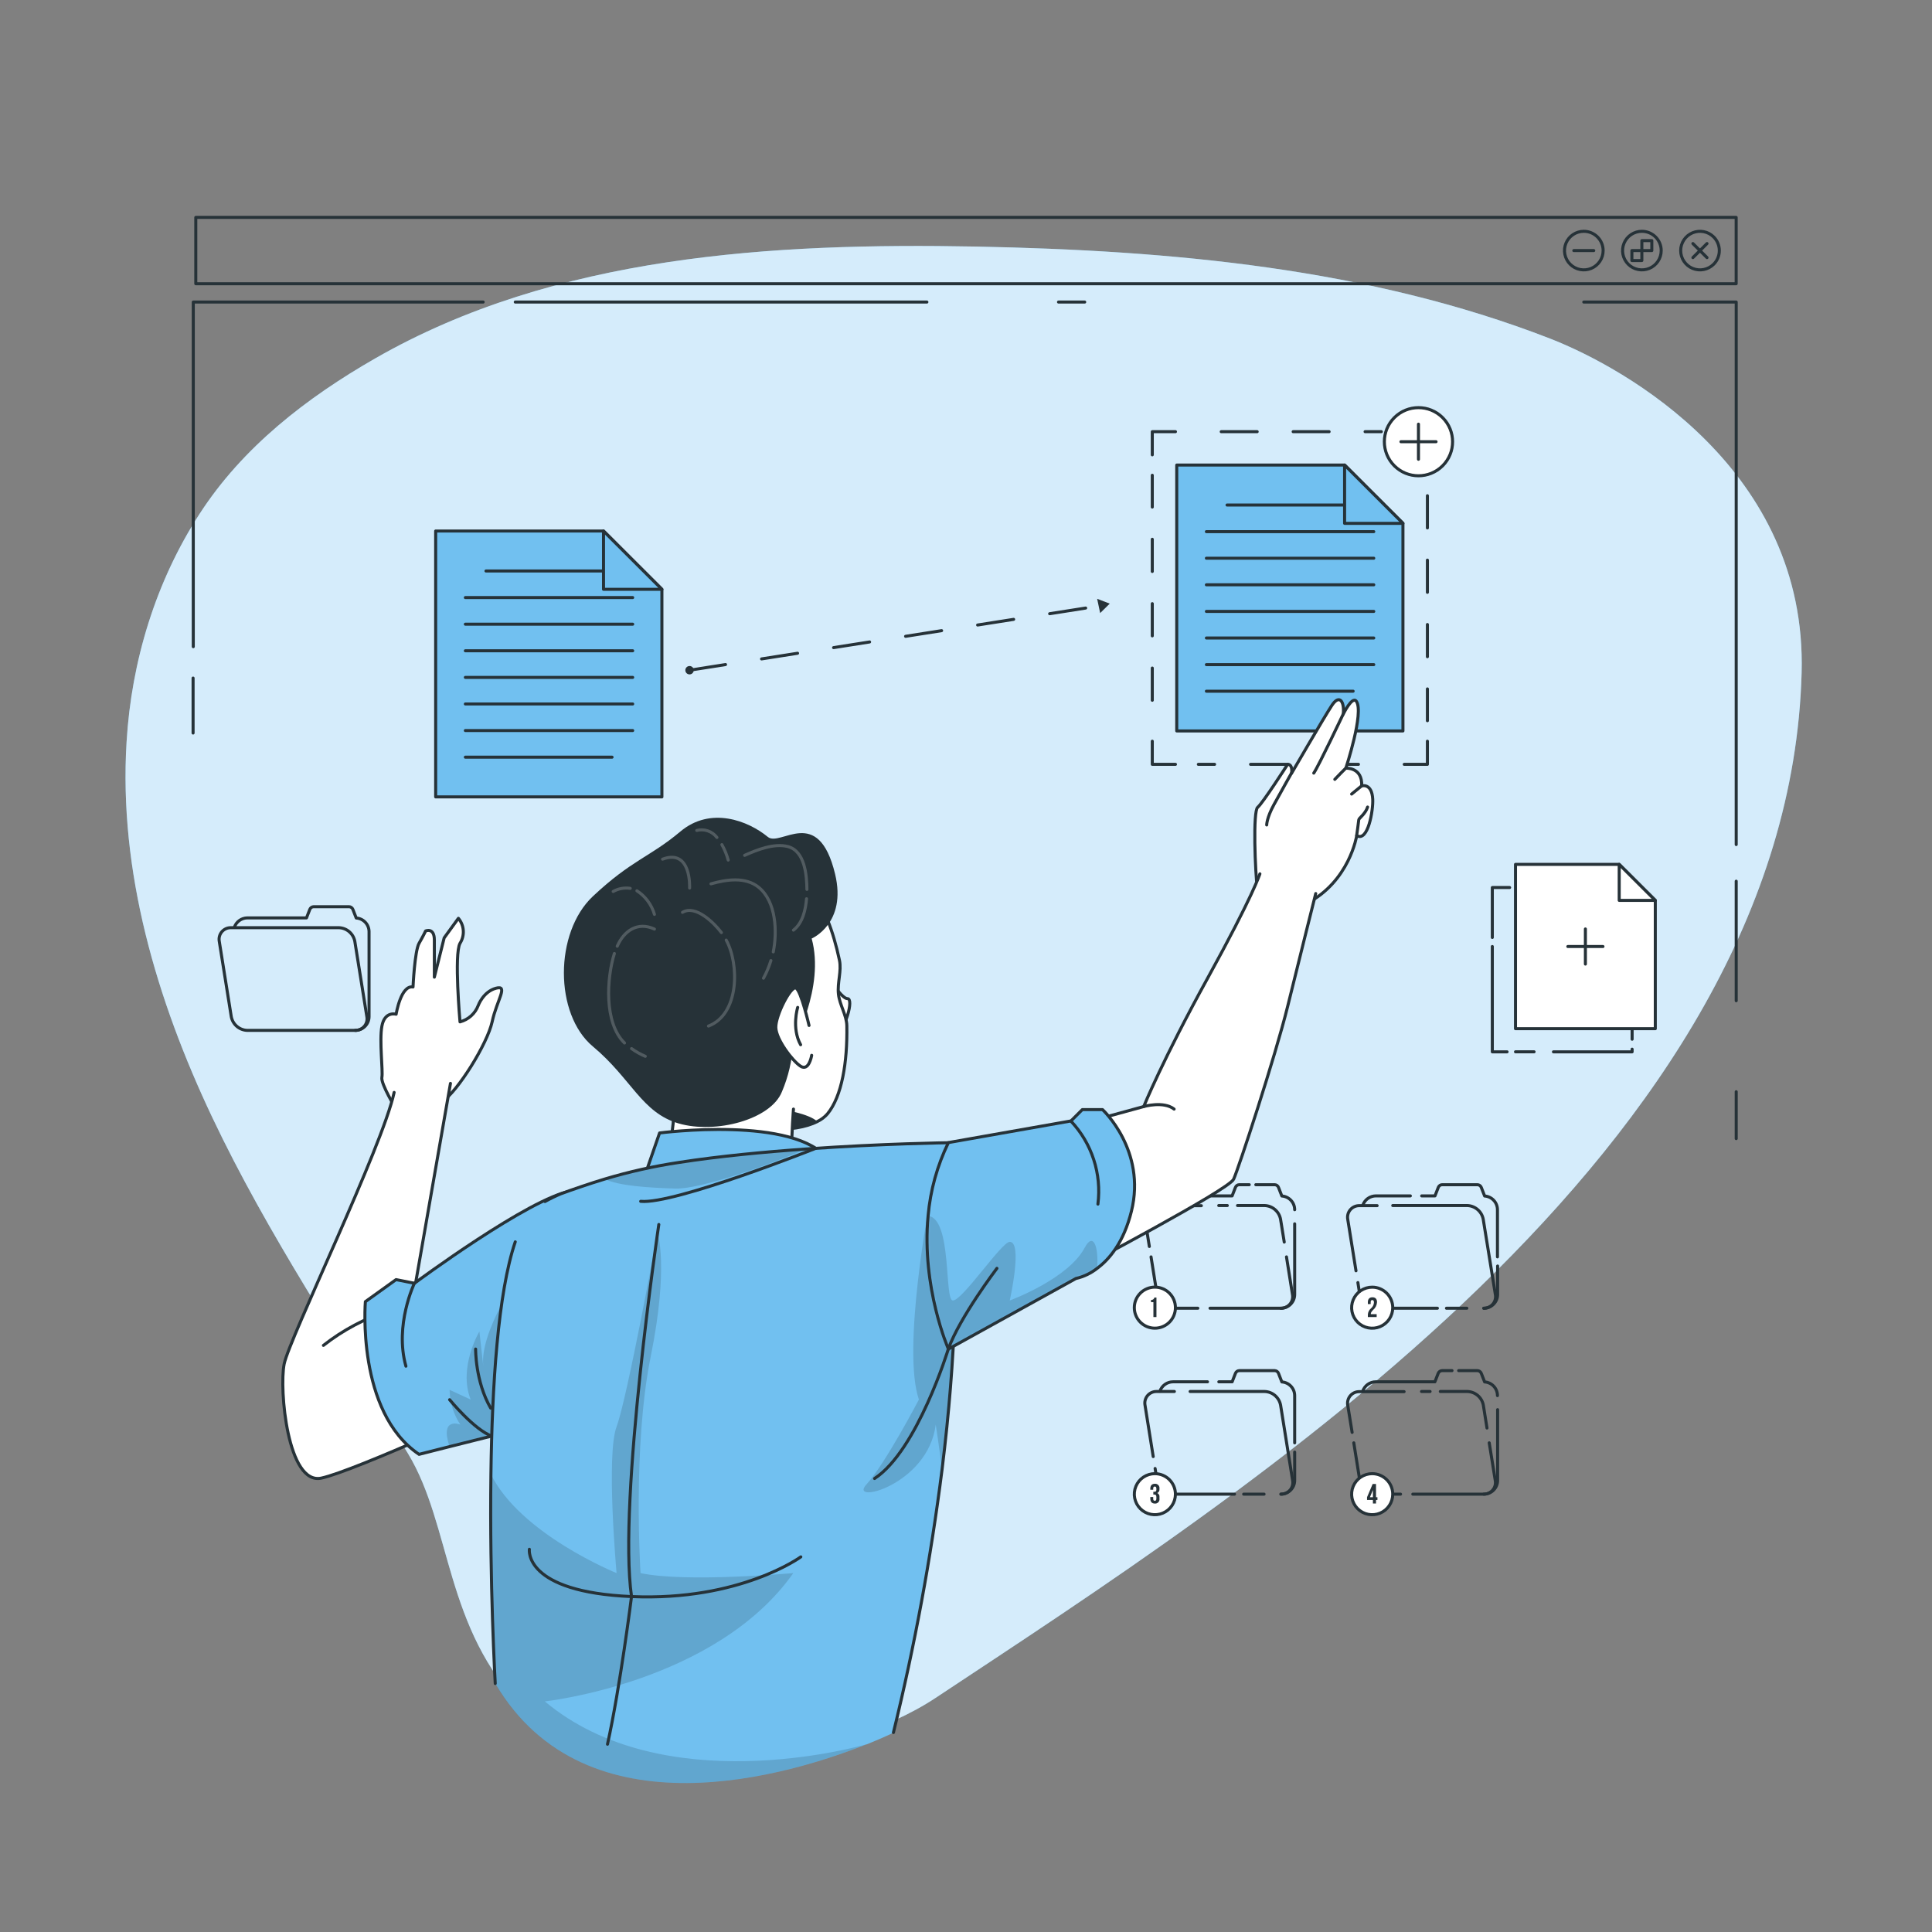 <svg width="636" height="636" viewBox="0 0 636 636" fill="none" xmlns="http://www.w3.org/2000/svg">
<rect x="0" y="0" width="636" height="636" fill="#808080" stroke="none"/>
<path d="M172.318 562.348C203.113 593.234 276.507 579.823 307.913 558.983C409.889 491.355 588.758 378.541 593.083 221.48C594.927 154.691 535.143 121.15 510.275 111.46C450.491 88.244 385.53 82.453 321.46 81.17C254.527 79.9 182.875 83.939 123.486 118C100.984 130.904 79.856 147.21 65.673 169.207C51.249 191.457 43.248 217.784 41.671 244.213C39.038 286.834 51.567 329.201 69.858 367.797C88.15 406.392 112.165 441.965 134.31 478.503C148.748 502.353 146.369 536.326 172.318 562.348Z" fill="#71C0F0"/>
<path opacity="0.7" d="M172.318 562.348C203.113 593.234 276.507 579.823 307.913 558.983C409.889 491.355 588.758 378.541 593.083 221.48C594.927 154.691 535.143 121.15 510.275 111.46C450.491 88.244 385.53 82.453 321.46 81.17C254.527 79.9 182.875 83.939 123.486 118C100.984 130.904 79.856 147.21 65.673 169.207C51.249 191.457 43.248 217.784 41.671 244.213C39.038 286.834 51.567 329.201 69.858 367.797C88.15 406.392 112.165 441.965 134.31 478.503C148.748 502.353 146.369 536.326 172.318 562.348Z" fill="white"/>
<path d="M571.535 71.569H64.452V93.4H571.535V71.569Z" stroke="#263238" stroke-linecap="round" stroke-linejoin="round"/>
<path d="M564.119 86.987C563.229 87.874 562.096 88.477 560.863 88.72C559.629 88.964 558.351 88.837 557.19 88.356C556.029 87.875 555.037 87.061 554.339 86.017C553.64 84.974 553.268 83.746 553.268 82.491C553.268 81.236 553.64 80.009 554.339 78.965C555.037 77.921 556.029 77.107 557.19 76.626C558.351 76.145 559.629 76.018 560.863 76.262C562.096 76.506 563.229 77.109 564.119 77.995C564.712 78.585 565.182 79.286 565.502 80.058C565.823 80.829 565.988 81.656 565.988 82.491C565.988 83.326 565.823 84.153 565.502 84.925C565.182 85.696 564.712 86.397 564.119 86.987Z" stroke="#263238" stroke-linecap="round" stroke-linejoin="round"/>
<path d="M561.931 80.18L557.289 84.803" stroke="#263238" stroke-linecap="round" stroke-linejoin="round"/>
<path d="M561.931 84.803L557.289 80.18" stroke="#263238" stroke-linecap="round" stroke-linejoin="round"/>
<path d="M546.858 82.491C546.858 83.747 546.485 84.975 545.786 86.019C545.087 87.063 544.094 87.877 542.932 88.358C541.77 88.838 540.491 88.964 539.257 88.719C538.024 88.474 536.89 87.869 536.001 86.981C535.112 86.093 534.506 84.962 534.26 83.73C534.015 82.498 534.141 81.222 534.622 80.061C535.104 78.901 535.919 77.909 536.965 77.211C538.011 76.514 539.24 76.141 540.498 76.141C542.185 76.141 543.803 76.81 544.995 78.001C546.188 79.192 546.858 80.807 546.858 82.491Z" stroke="#263238" stroke-linecap="round" stroke-linejoin="round"/>
<path d="M540.486 85.768V79.215H543.767V82.491H537.204V85.768H540.486Z" stroke="#263238" stroke-linecap="round" stroke-linejoin="round"/>
<path d="M527.74 82.491C527.74 83.747 527.367 84.975 526.668 86.019C525.969 87.063 524.976 87.877 523.814 88.358C522.652 88.838 521.373 88.964 520.139 88.719C518.906 88.474 517.772 87.869 516.883 86.981C515.993 86.093 515.388 84.962 515.142 83.73C514.897 82.498 515.023 81.222 515.504 80.061C515.986 78.901 516.801 77.909 517.847 77.211C518.892 76.514 520.122 76.141 521.38 76.141C523.067 76.141 524.684 76.81 525.877 78.001C527.07 79.192 527.74 80.807 527.74 82.491Z" stroke="#263238" stroke-linecap="round" stroke-linejoin="round"/>
<path d="M524.649 82.491H518.086" stroke="#263238" stroke-linecap="round" stroke-linejoin="round"/>
<path d="M63.625 212.882V99.433H159.051" stroke="#263238" stroke-linecap="round" stroke-linejoin="round"/>
<path d="M571.548 278.02V99.433H521.367" stroke="#263238" stroke-linecap="round" stroke-linejoin="round"/>
<path d="M571.548 290.085V329.43" stroke="#263238" stroke-linecap="round" stroke-linejoin="round"/>
<path d="M571.548 359.389V374.82" stroke="#263238" stroke-linecap="round" stroke-linejoin="round"/>
<path d="M63.562 223.22V241.305" stroke="#263238" stroke-linecap="round" stroke-linejoin="round"/>
<path d="M169.621 99.433H305.127" stroke="#263238" stroke-linecap="round" stroke-linejoin="round"/>
<path d="M348.452 99.433H357.076" stroke="#263238" stroke-linecap="round" stroke-linejoin="round"/>
<path d="M461.049 491.863H452.908C451.643 491.828 450.427 491.36 449.466 490.537C448.505 489.714 447.857 488.586 447.63 487.342L445.658 474.972" stroke="#263238" stroke-linecap="round" stroke-linejoin="round"/>
<path d="M490.242 474.972L492.226 487.342C492.332 487.898 492.312 488.471 492.169 489.019C492.025 489.567 491.761 490.076 491.395 490.509C491.03 490.942 490.572 491.288 490.056 491.522C489.539 491.757 488.977 491.873 488.41 491.863H465.081" stroke="#263238" stroke-linecap="round" stroke-linejoin="round"/>
<path d="M474.138 458.068H483.042C484.306 458.106 485.518 458.576 486.476 459.398C487.435 460.221 488.082 461.348 488.308 462.589L489.504 470.095" stroke="#263238" stroke-linecap="round" stroke-linejoin="round"/>
<path d="M467.956 458.068H470.767" stroke="#263238" stroke-linecap="round" stroke-linejoin="round"/>
<path d="M445.111 471.53L443.674 462.64C443.568 462.084 443.587 461.511 443.731 460.963C443.875 460.415 444.139 459.906 444.504 459.473C444.87 459.04 445.328 458.694 445.844 458.46C446.36 458.226 446.923 458.109 447.49 458.119H462.219" stroke="#263238" stroke-linecap="round" stroke-linejoin="round"/>
<path d="M477.992 451.198H474.723C474.449 451.204 474.182 451.291 473.956 451.447C473.731 451.602 473.555 451.82 473.451 452.074L472.357 454.881H452.908C451.957 454.881 451.029 455.178 450.256 455.732C449.482 456.285 448.902 457.067 448.596 457.967" stroke="#263238" stroke-linecap="round" stroke-linejoin="round"/>
<path d="M492.951 459.427C492.95 458.281 492.514 457.178 491.73 456.341C490.946 455.504 489.873 454.996 488.728 454.919L487.621 452.074C487.517 451.82 487.342 451.602 487.116 451.447C486.89 451.291 486.624 451.204 486.349 451.198H480.18" stroke="#263238" stroke-linecap="round" stroke-linejoin="round"/>
<path d="M488.448 491.863C489.045 491.865 489.637 491.749 490.19 491.522C490.742 491.294 491.244 490.961 491.667 490.54C492.09 490.118 492.426 489.618 492.655 489.067C492.884 488.516 493.002 487.926 493.002 487.329V464.05" stroke="#263238" stroke-linecap="round" stroke-linejoin="round"/>
<path d="M379.628 479.493L376.932 462.59C376.826 462.033 376.845 461.46 376.989 460.912C377.133 460.365 377.397 459.856 377.762 459.423C378.128 458.99 378.586 458.643 379.102 458.409C379.618 458.175 380.181 458.058 380.748 458.068H386.599" stroke="#263238" stroke-linecap="round" stroke-linejoin="round"/>
<path d="M406.391 491.863H386.154C384.889 491.826 383.675 491.357 382.714 490.534C381.753 489.711 381.104 488.585 380.875 487.342L380.252 483.417" stroke="#263238" stroke-linecap="round" stroke-linejoin="round"/>
<path d="M416.122 491.863H409.406" stroke="#263238" stroke-linecap="round" stroke-linejoin="round"/>
<path d="M391.776 458.068H416.3C417.564 458.106 418.776 458.576 419.735 459.398C420.693 460.221 421.34 461.348 421.566 462.589L425.522 487.342C425.628 487.898 425.609 488.471 425.465 489.019C425.321 489.567 425.057 490.076 424.691 490.509C424.326 490.942 423.868 491.288 423.352 491.522C422.836 491.757 422.273 491.873 421.706 491.863" stroke="#263238" stroke-linecap="round" stroke-linejoin="round"/>
<path d="M397.5 454.881H386.154C385.203 454.883 384.276 455.181 383.503 455.734C382.73 456.288 382.149 457.068 381.842 457.967" stroke="#263238" stroke-linecap="round" stroke-linejoin="round"/>
<path d="M426.196 474.972V459.427C426.196 458.281 425.759 457.178 424.975 456.341C424.191 455.504 423.118 454.996 421.973 454.919L420.867 452.074C420.766 451.818 420.591 451.598 420.364 451.442C420.138 451.286 419.87 451.201 419.595 451.198H407.981C407.706 451.201 407.438 451.286 407.212 451.442C406.985 451.598 406.81 451.818 406.709 452.074L405.615 454.881H401.227" stroke="#263238" stroke-linecap="round" stroke-linejoin="round"/>
<path d="M421.643 491.863C422.24 491.865 422.832 491.749 423.384 491.522C423.937 491.294 424.439 490.961 424.862 490.54C425.285 490.118 425.62 489.618 425.849 489.067C426.078 488.516 426.196 487.926 426.196 487.329V478.02" stroke="#263238" stroke-linecap="round" stroke-linejoin="round"/>
<path d="M394.32 430.662H386.167C384.901 430.625 383.687 430.155 382.727 429.333C381.766 428.51 381.117 427.383 380.888 426.14L378.916 413.758" stroke="#263238" stroke-linecap="round" stroke-linejoin="round"/>
<path d="M423.5 413.758L425.471 426.14C425.577 426.697 425.558 427.27 425.414 427.818C425.27 428.365 425.006 428.874 424.641 429.307C424.275 429.741 423.817 430.087 423.301 430.321C422.785 430.555 422.222 430.672 421.655 430.662H398.327" stroke="#263238" stroke-linecap="round" stroke-linejoin="round"/>
<path d="M407.383 396.854H416.287C417.552 396.895 418.765 397.367 419.723 398.192C420.681 399.017 421.327 400.145 421.554 401.388L422.762 408.881" stroke="#263238" stroke-linecap="round" stroke-linejoin="round"/>
<path d="M401.202 396.854H404.025" stroke="#263238" stroke-linecap="round" stroke-linejoin="round"/>
<path d="M378.356 410.329L376.932 401.439C376.824 400.882 376.842 400.307 376.984 399.758C377.127 399.209 377.391 398.698 377.757 398.263C378.122 397.829 378.581 397.481 379.098 397.246C379.616 397.011 380.179 396.895 380.748 396.905H395.477" stroke="#263238" stroke-linecap="round" stroke-linejoin="round"/>
<path d="M411.25 389.996H407.969C407.693 389.996 407.423 390.08 407.196 390.237C406.969 390.393 406.795 390.615 406.697 390.873L405.603 393.679H386.154C385.203 393.681 384.276 393.98 383.503 394.533C382.73 395.086 382.149 395.867 381.842 396.765" stroke="#263238" stroke-linecap="round" stroke-linejoin="round"/>
<path d="M426.196 398.226C426.196 397.08 425.759 395.977 424.975 395.14C424.191 394.303 423.118 393.795 421.973 393.717L420.867 390.873C420.769 390.615 420.594 390.393 420.367 390.237C420.14 390.08 419.871 389.996 419.595 389.996H413.4" stroke="#263238" stroke-linecap="round" stroke-linejoin="round"/>
<path d="M421.643 430.662C422.24 430.663 422.832 430.547 423.384 430.32C423.937 430.093 424.439 429.759 424.862 429.338C425.285 428.917 425.62 428.417 425.849 427.866C426.078 427.315 426.196 426.724 426.196 426.128V402.874" stroke="#263238" stroke-linecap="round" stroke-linejoin="round"/>
<path d="M446.383 418.33L443.674 401.426C443.566 400.869 443.584 400.295 443.726 399.745C443.869 399.196 444.133 398.685 444.499 398.251C444.864 397.816 445.323 397.469 445.84 397.234C446.358 396.999 446.921 396.882 447.49 396.892H453.341" stroke="#263238" stroke-linecap="round" stroke-linejoin="round"/>
<path d="M473.184 430.662H452.908C451.643 430.627 450.427 430.159 449.466 429.335C448.505 428.512 447.857 427.384 447.63 426.14L447.006 422.216" stroke="#263238" stroke-linecap="round" stroke-linejoin="round"/>
<path d="M482.877 430.662H476.161" stroke="#263238" stroke-linecap="round" stroke-linejoin="round"/>
<path d="M458.48 396.854H483.004C484.269 396.895 485.481 397.367 486.439 398.192C487.398 399.017 488.044 400.145 488.27 401.388L492.264 426.141C492.37 426.697 492.35 427.27 492.207 427.818C492.063 428.365 491.799 428.874 491.433 429.307C491.068 429.741 490.61 430.087 490.094 430.321C489.577 430.555 489.015 430.672 488.448 430.662" stroke="#263238" stroke-linecap="round" stroke-linejoin="round"/>
<path d="M464.28 393.679H452.934C451.982 393.679 451.055 393.977 450.281 394.531C449.508 395.084 448.927 395.866 448.622 396.765" stroke="#263238" stroke-linecap="round" stroke-linejoin="round"/>
<path d="M492.951 413.758V398.226C492.95 397.08 492.514 395.977 491.73 395.14C490.946 394.303 489.873 393.795 488.728 393.717L487.621 390.873C487.519 390.618 487.344 390.399 487.117 390.243C486.891 390.087 486.624 390.001 486.349 389.996H474.749C474.474 390.001 474.207 390.087 473.98 390.243C473.754 390.399 473.579 390.618 473.477 390.873L472.383 393.679H468.007" stroke="#263238" stroke-linecap="round" stroke-linejoin="round"/>
<path d="M488.448 430.662C489.045 430.663 489.637 430.547 490.19 430.32C490.742 430.093 491.244 429.759 491.667 429.338C492.09 428.917 492.426 428.417 492.655 427.866C492.884 427.315 493.002 426.724 493.002 426.128V416.768" stroke="#263238" stroke-linecap="round" stroke-linejoin="round"/>
<path d="M116.935 339.196H81.408C80.142 339.156 78.927 338.684 77.967 337.86C77.007 337.035 76.358 335.906 76.129 334.662L72.186 309.91C72.08 309.354 72.1 308.781 72.243 308.233C72.387 307.685 72.651 307.176 73.017 306.743C73.382 306.31 73.84 305.964 74.356 305.73C74.873 305.495 75.435 305.379 76.002 305.389H111.542C112.805 305.427 114.018 305.896 114.976 306.719C115.935 307.542 116.581 308.668 116.808 309.91L120.764 334.662C120.872 335.221 120.854 335.796 120.71 336.347C120.567 336.897 120.302 337.408 119.935 337.843C119.568 338.278 119.108 338.625 118.589 338.859C118.069 339.093 117.504 339.209 116.935 339.196Z" stroke="#263238" stroke-linecap="round" stroke-linejoin="round"/>
<path d="M116.935 339.196C118.143 339.196 119.301 338.717 120.155 337.865C121.009 337.012 121.489 335.856 121.489 334.65V306.71C121.488 305.564 121.052 304.461 120.268 303.624C119.484 302.787 118.411 302.278 117.266 302.201L116.159 299.356C116.058 299.101 115.883 298.881 115.657 298.725C115.43 298.569 115.162 298.484 114.887 298.48H103.261C102.986 298.484 102.718 298.569 102.491 298.725C102.265 298.881 102.09 299.101 101.989 299.356L100.895 302.163H81.408C80.457 302.177 79.534 302.486 78.768 303.048C78.002 303.611 77.431 304.398 77.134 305.3" stroke="#263238" stroke-linecap="round" stroke-linejoin="round"/>
<path d="M380.175 437.228C383.913 437.228 386.942 434.203 386.942 430.471C386.942 426.74 383.913 423.715 380.175 423.715C376.438 423.715 373.408 426.74 373.408 430.471C373.408 434.203 376.438 437.228 380.175 437.228Z" fill="white" stroke="#263238" stroke-linecap="round" stroke-linejoin="round"/>
<path d="M378.903 427.931C379.157 427.965 379.414 427.901 379.622 427.753C379.83 427.604 379.973 427.382 380.023 427.131H380.697V433.57H379.692V428.668H378.903V427.931Z" fill="#263238"/>
<path d="M458.48 430.471C458.482 431.808 458.087 433.116 457.345 434.228C456.603 435.341 455.547 436.209 454.311 436.722C453.075 437.236 451.714 437.371 450.4 437.112C449.087 436.853 447.88 436.21 446.932 435.266C445.984 434.321 445.339 433.118 445.077 431.807C444.814 430.496 444.948 429.137 445.459 427.901C445.971 426.666 446.839 425.61 447.952 424.867C449.065 424.124 450.374 423.727 451.713 423.727C453.505 423.727 455.224 424.438 456.493 425.702C457.762 426.966 458.476 428.681 458.48 430.471Z" fill="white" stroke="#263238" stroke-linecap="round" stroke-linejoin="round"/>
<path d="M451.738 427.969C451.42 427.969 451.217 428.147 451.217 428.604V429.29H450.288V428.668C450.288 427.639 450.797 427.055 451.802 427.055C452.807 427.055 453.303 427.639 453.303 428.668C453.279 429.156 453.154 429.634 452.935 430.072C452.716 430.509 452.408 430.896 452.031 431.208C451.433 431.843 451.268 432.148 451.268 432.478V432.618H453.188V433.57H450.288V432.783C450.301 432.388 450.398 432.002 450.571 431.647C450.744 431.293 450.99 430.978 451.293 430.725C451.594 430.482 451.84 430.177 452.014 429.831C452.187 429.485 452.284 429.105 452.298 428.719C452.272 428.134 452.069 427.969 451.738 427.969Z" fill="#263238"/>
<path d="M386.942 491.863C386.945 493.2 386.55 494.507 385.808 495.62C385.066 496.733 384.01 497.601 382.774 498.114C381.538 498.627 380.177 498.763 378.863 498.504C377.549 498.245 376.343 497.602 375.395 496.658C374.447 495.713 373.801 494.509 373.539 493.198C373.277 491.888 373.41 490.528 373.922 489.293C374.434 488.058 375.301 487.002 376.414 486.259C377.528 485.516 378.836 485.119 380.175 485.119C381.968 485.119 383.687 485.829 384.956 487.094C386.225 488.358 386.939 490.073 386.942 491.863Z" fill="white" stroke="#263238" stroke-linecap="round" stroke-linejoin="round"/>
<path d="M380.671 490.098C380.671 489.526 380.468 489.361 380.15 489.361C379.832 489.361 379.628 489.539 379.628 489.996V490.415H378.674V490.06C378.674 489.031 379.183 488.447 380.175 488.447C380.388 488.429 380.601 488.459 380.8 488.536C380.998 488.612 381.177 488.732 381.323 488.888C381.468 489.043 381.577 489.229 381.64 489.432C381.704 489.635 381.721 489.849 381.689 490.06V490.225C381.715 490.484 381.661 490.744 381.533 490.972C381.406 491.199 381.212 491.381 380.977 491.495C381.225 491.612 381.429 491.807 381.557 492.049C381.686 492.292 381.732 492.57 381.689 492.841V493.349C381.721 493.559 381.704 493.774 381.64 493.977C381.577 494.18 381.468 494.366 381.323 494.521C381.177 494.676 380.998 494.796 380.8 494.873C380.601 494.949 380.388 494.979 380.175 494.962C379.183 494.962 378.674 494.365 378.674 493.349V492.815H379.628V493.412C379.628 493.87 379.832 494.047 380.15 494.047C380.468 494.047 380.671 493.882 380.671 493.311V492.815C380.671 492.219 380.468 491.99 380.01 491.99H379.667V491.076H380.061C380.443 491.076 380.671 490.91 380.671 490.39V490.098Z" fill="#263238"/>
<path d="M458.48 491.863C458.482 493.2 458.087 494.507 457.345 495.62C456.603 496.733 455.547 497.601 454.311 498.114C453.075 498.627 451.714 498.763 450.4 498.504C449.087 498.245 447.88 497.602 446.932 496.658C445.984 495.713 445.339 494.509 445.077 493.198C444.814 491.888 444.948 490.528 445.459 489.293C445.971 488.058 446.839 487.002 447.952 486.259C449.065 485.516 450.374 485.119 451.713 485.119C453.505 485.119 455.224 485.829 456.493 487.094C457.762 488.358 458.476 490.073 458.48 491.863Z" fill="white" stroke="#263238" stroke-linecap="round" stroke-linejoin="round"/>
<path d="M450.021 492.866L451.865 488.523H452.972V492.866H453.443V493.781H452.972V494.949H451.954V493.781H450.021V492.866ZM451.954 492.866V490.491L450.975 492.866H451.954Z" fill="#263238"/>
<path d="M500.99 292.168H525.4" stroke="#263238" stroke-linecap="round" stroke-linejoin="round"/>
<path d="M491.259 308.602V292.168H496.958" stroke="#263238" stroke-linecap="round" stroke-linejoin="round"/>
<path d="M496.118 346.257H491.259V311.586" stroke="#263238" stroke-linecap="round" stroke-linejoin="round"/>
<path d="M505.009 346.245H498.891" stroke="#263238" stroke-linecap="round" stroke-linejoin="round"/>
<path d="M537.28 345.381V346.258H511.382" stroke="#263238" stroke-linecap="round" stroke-linejoin="round"/>
<path d="M537.28 304.017V342.105" stroke="#263238" stroke-linecap="round" stroke-linejoin="round"/>
<path d="M544.912 296.397V338.638H498.891V284.548H533.032L541.02 292.524L544.912 296.397Z" fill="white" stroke="#263238" stroke-linecap="round" stroke-linejoin="round"/>
<path d="M544.912 296.397H533.032V284.548L541.02 292.524L544.912 296.397Z" fill="white" stroke="#263238" stroke-linecap="round" stroke-linejoin="round"/>
<path d="M521.902 305.808V317.365" stroke="#263238" stroke-linecap="round" stroke-linejoin="round"/>
<path d="M527.689 311.586H516.114" stroke="#263238" stroke-linecap="round" stroke-linejoin="round"/>
<path d="M217.894 193.997V262.336H143.418V174.807H198.674L211.597 187.711L217.894 193.997Z" fill="#71C0F0" stroke="#263238" stroke-linecap="round" stroke-linejoin="round"/>
<path d="M159.979 187.965H208.277" stroke="#263238" stroke-linecap="round" stroke-linejoin="round"/>
<path d="M153.187 196.715H208.277" stroke="#263238" stroke-linecap="round" stroke-linejoin="round"/>
<path d="M153.187 205.478H208.277" stroke="#263238" stroke-linecap="round" stroke-linejoin="round"/>
<path d="M153.187 214.228H208.277" stroke="#263238" stroke-linecap="round" stroke-linejoin="round"/>
<path d="M153.187 222.991H208.277" stroke="#263238" stroke-linecap="round" stroke-linejoin="round"/>
<path d="M153.187 231.742H208.277" stroke="#263238" stroke-linecap="round" stroke-linejoin="round"/>
<path d="M153.187 240.492H208.277" stroke="#263238" stroke-linecap="round" stroke-linejoin="round"/>
<path d="M153.187 249.255H201.485" stroke="#263238" stroke-linecap="round" stroke-linejoin="round"/>
<path d="M217.894 193.997H198.674V174.807L211.597 187.711L217.894 193.997Z" fill="#71C0F0" stroke="#263238" stroke-linecap="round" stroke-linejoin="round"/>
<path d="M461.838 172.28V240.619H387.375V153.091H442.631L455.541 165.994L461.838 172.28Z" fill="#71C0F0" stroke="#263238" stroke-linecap="round" stroke-linejoin="round"/>
<path d="M403.936 166.248H452.234" stroke="#263238" stroke-linecap="round" stroke-linejoin="round"/>
<path d="M397.131 175.011H452.234" stroke="#263238" stroke-linecap="round" stroke-linejoin="round"/>
<path d="M397.131 183.761H452.234" stroke="#263238" stroke-linecap="round" stroke-linejoin="round"/>
<path d="M397.131 192.511H452.234" stroke="#263238" stroke-linecap="round" stroke-linejoin="round"/>
<path d="M397.131 201.274H452.234" stroke="#263238" stroke-linecap="round" stroke-linejoin="round"/>
<path d="M397.131 210.025H452.234" stroke="#263238" stroke-linecap="round" stroke-linejoin="round"/>
<path d="M397.131 218.788H452.234" stroke="#263238" stroke-linecap="round" stroke-linejoin="round"/>
<path d="M397.131 227.538H445.442" stroke="#263238" stroke-linecap="round" stroke-linejoin="round"/>
<path d="M461.838 172.28H442.63V153.091L455.541 165.994L461.838 172.28Z" fill="#71C0F0" stroke="#263238" stroke-linecap="round" stroke-linejoin="round"/>
<path d="M469.889 243.997V251.617H462.257" stroke="#263238" stroke-linecap="round" stroke-linejoin="round"/>
<path d="M447.197 251.617H394.485" stroke="#263238" stroke-linecap="round" stroke-linejoin="round" stroke-dasharray="11.84 11.84"/>
<path d="M386.955 251.617H379.323V243.997" stroke="#263238" stroke-linecap="round" stroke-linejoin="round"/>
<path d="M379.323 230.522V156.456" stroke="#263238" stroke-linecap="round" stroke-linejoin="round" stroke-dasharray="10.6 10.6"/>
<path d="M379.323 149.725V142.105H386.955" stroke="#263238" stroke-linecap="round" stroke-linejoin="round"/>
<path d="M402.016 142.105H454.727" stroke="#263238" stroke-linecap="round" stroke-linejoin="round" stroke-dasharray="11.84 11.84"/>
<path d="M462.257 142.105H469.889V149.725" stroke="#263238" stroke-linecap="round" stroke-linejoin="round"/>
<path d="M469.89 163.187V237.253" stroke="#263238" stroke-linecap="round" stroke-linejoin="round" stroke-dasharray="10.6 10.6"/>
<path d="M226.988 220.629L362.634 199.344" stroke="#263238" stroke-linecap="round" stroke-linejoin="round" stroke-dasharray="12 12"/>
<path d="M365.318 198.709L361.172 197.121L362.164 201.82L365.318 198.709Z" fill="#263238"/>
<path d="M228.375 220.629C228.375 220.903 228.294 221.171 228.141 221.398C227.989 221.626 227.772 221.803 227.519 221.908C227.266 222.013 226.987 222.04 226.718 221.987C226.449 221.933 226.202 221.802 226.008 221.608C225.814 221.414 225.682 221.168 225.629 220.899C225.575 220.631 225.602 220.352 225.707 220.099C225.812 219.846 225.99 219.63 226.218 219.478C226.446 219.326 226.714 219.245 226.988 219.245C227.171 219.243 227.352 219.278 227.521 219.347C227.69 219.416 227.843 219.518 227.973 219.646C228.102 219.775 228.204 219.929 228.273 220.097C228.342 220.266 228.377 220.447 228.375 220.629Z" fill="#263238"/>
<path d="M474.893 153.339C479.279 148.96 479.279 141.859 474.893 137.48C470.507 133.101 463.395 133.101 459.009 137.48C454.623 141.859 454.623 148.96 459.009 153.339C463.395 157.718 470.507 157.718 474.893 153.339Z" fill="white" stroke="#263238" stroke-linecap="round" stroke-linejoin="round"/>
<path d="M466.951 139.629V151.186" stroke="#263238" stroke-linecap="round" stroke-linejoin="round"/>
<path d="M472.739 145.407H461.176" stroke="#263238" stroke-linecap="round" stroke-linejoin="round"/>
<path d="M278.975 328.744C277.474 328.744 274.548 324.629 272.844 322.013C272.844 327.423 272.844 341.241 275.248 340.352C278.148 339.247 281.201 328.744 278.975 328.744Z" fill="white" stroke="#263238" stroke-linecap="round" stroke-linejoin="round"/>
<path d="M272.411 366.654C271.483 367.721 270.344 368.585 269.066 369.194C265.352 371.099 259.755 372 253.331 371.734C227.434 370.743 188.002 351.084 203.482 302.506C212.971 272.686 256.168 282.618 267.196 293.972C271.012 297.947 274.281 306.303 276.342 316.108C277.092 319.689 275.591 323.461 276.011 327.284C276.38 330.738 278.708 334.231 278.771 337.672C278.988 349.75 277.131 360.901 272.411 366.654Z" fill="white" stroke="#263238" stroke-linecap="round" stroke-linejoin="round"/>
<path d="M269.066 369.206C265.352 371.111 259.755 372.013 253.332 371.746C254.678 369.518 256.139 367.361 257.707 365.282C257.707 365.282 266.255 366.565 269.066 369.206Z" fill="#263238"/>
<path d="M261.205 365.104C261.205 365.104 258.852 394.517 262.732 401.147C266.611 407.776 229.227 414.418 214.268 401.147C214.268 401.147 222.816 379.252 221.989 358.107" fill="white"/>
<path d="M261.205 365.104C261.205 365.104 258.852 394.517 262.732 401.147C266.611 407.776 229.227 414.418 214.268 401.147C214.268 401.147 222.816 379.252 221.989 358.107" stroke="#263238" stroke-linecap="round" stroke-linejoin="round"/>
<path d="M267.196 308.958C267.196 308.958 278.835 304.03 274.905 287.723C269.371 264.724 256.906 278.935 252.759 275.506C246.31 270.197 233.933 265.346 223.961 273.74C213.989 282.135 207.908 283.075 195.176 295.051C182.443 307.027 182.456 333.875 195.176 344.492C207.896 355.109 211.228 366.285 223.414 369.829C235.6 373.372 253.764 368.559 257.415 359.377C259.516 354.425 260.751 349.15 261.065 343.781C261.065 343.781 271.636 325.137 267.196 308.958Z" fill="#263238"/>
<path d="M266.331 337.571C266.331 337.571 263.698 326.141 262.032 325.264C260.366 324.388 255.252 334.332 255.392 338.295C255.532 342.257 260.925 349.318 263.558 350.995C266.191 352.671 267.107 347.959 267.196 347.401" fill="white"/>
<path d="M266.331 337.571C266.331 337.571 263.698 326.141 262.032 325.264C260.366 324.388 255.252 334.332 255.392 338.295C255.532 342.257 260.925 349.318 263.558 350.995C266.191 352.671 267.107 347.959 267.196 347.401" stroke="#263238" stroke-linecap="round" stroke-linejoin="round"/>
<path d="M262.592 331.627C262.592 331.627 260.506 338.409 263.558 343.921" stroke="#263238" stroke-linecap="round" stroke-linejoin="round"/>
<path opacity="0.2" d="M265.505 295.864C265.199 299.496 264.233 303.852 261.205 306.189" stroke="white" stroke-linecap="round" stroke-linejoin="round"/>
<path opacity="0.2" d="M245.127 281.576C249.21 279.735 254.858 277.512 259.361 278.681C264.932 280.141 265.581 288.053 265.632 292.791" stroke="white" stroke-linecap="round" stroke-linejoin="round"/>
<path opacity="0.2" d="M253.777 316.209C253.159 318.22 252.34 320.165 251.334 322.013" stroke="white" stroke-linecap="round" stroke-linejoin="round"/>
<path opacity="0.2" d="M234.048 290.949C239.136 289.514 245.407 288.536 249.795 292.13C255.507 296.816 255.901 306.735 254.553 313.352" stroke="white" stroke-linecap="round" stroke-linejoin="round"/>
<path opacity="0.2" d="M239.06 309.466C243.448 317.492 243.372 333.888 233.221 337.774" stroke="white" stroke-linecap="round" stroke-linejoin="round"/>
<path opacity="0.2" d="M224.673 300.334C228.998 297.705 235.231 303.979 237.482 307.002" stroke="white" stroke-linecap="round" stroke-linejoin="round"/>
<path opacity="0.2" d="M236.007 275.684C235.25 274.689 234.217 273.939 233.036 273.528C231.855 273.117 230.579 273.063 229.367 273.372" stroke="white" stroke-linecap="round" stroke-linejoin="round"/>
<path opacity="0.2" d="M239.721 283.126C239.234 281.354 238.534 279.649 237.635 278.046" stroke="white" stroke-linecap="round" stroke-linejoin="round"/>
<path opacity="0.2" d="M227.014 292.333C227.014 292.333 227.688 279.24 218.11 282.834" stroke="white" stroke-linecap="round" stroke-linejoin="round"/>
<path opacity="0.2" d="M207.463 292.435C205.531 292.154 203.56 292.516 201.854 293.464" stroke="white" stroke-linecap="round" stroke-linejoin="round"/>
<path opacity="0.2" d="M215.439 301.007C214.503 297.812 212.455 295.056 209.664 293.235" stroke="white" stroke-linecap="round" stroke-linejoin="round"/>
<path opacity="0.2" d="M207.908 345.191C209.314 346.203 210.828 347.055 212.424 347.731" stroke="white" stroke-linecap="round" stroke-linejoin="round"/>
<path opacity="0.2" d="M202.248 313.885C199.704 322.013 198.801 336.745 205.581 343.337" stroke="white" stroke-linecap="round" stroke-linejoin="round"/>
<path opacity="0.2" d="M215.439 305.846C209.956 303.306 205.428 306.354 203.189 311.485" stroke="white" stroke-linecap="round" stroke-linejoin="round"/>
<path d="M210.91 390.923L217.13 372.966C217.13 372.966 262.083 367.06 272.831 381.945C283.58 396.829 210.91 390.923 210.91 390.923Z" fill="#71C0F0" stroke="#263238" stroke-linecap="round" stroke-linejoin="round"/>
<path d="M130.393 365.104C130.393 365.104 125.305 356.786 125.712 354.665C126.119 352.544 124.821 342.625 125.712 337.825C126.628 332.745 130.405 333.875 130.405 333.875C130.405 333.875 131.945 324.198 135.964 324.909C135.964 324.909 136.511 313.047 137.948 310.532C139.386 308.018 140.111 306.468 140.111 306.468C140.111 306.468 142.985 305.198 142.985 309.466V321.67L146.216 308.742L150.897 302.303C151.85 303.44 152.415 304.851 152.511 306.33C152.607 307.81 152.229 309.282 151.432 310.532C149.447 314.114 151.432 336.39 151.432 336.39C152.788 336.033 154.039 335.359 155.081 334.422C156.123 333.486 156.926 332.314 157.423 331.005C157.423 331.005 159.064 326.445 163.274 325.315C167.484 324.185 163.554 329.201 162.002 336.39C160.45 343.578 150.63 359.364 145.568 362.602" fill="white"/>
<path d="M130.393 365.104C130.393 365.104 125.305 356.786 125.712 354.665C126.119 352.544 124.821 342.625 125.712 337.825C126.628 332.745 130.405 333.875 130.405 333.875C130.405 333.875 131.945 324.198 135.964 324.909C135.964 324.909 136.511 313.047 137.948 310.532C139.386 308.018 140.111 306.468 140.111 306.468C140.111 306.468 142.985 305.198 142.985 309.466V321.67L146.216 308.742L150.897 302.303C151.85 303.44 152.415 304.851 152.511 306.33C152.607 307.81 152.229 309.282 151.432 310.532C149.447 314.114 151.432 336.39 151.432 336.39C152.788 336.033 154.039 335.359 155.081 334.422C156.123 333.486 156.926 332.314 157.423 331.005C157.423 331.005 159.064 326.445 163.274 325.315C167.484 324.185 163.554 329.201 162.002 336.39C160.45 343.578 150.63 359.364 145.568 362.602" stroke="#263238" stroke-linecap="round" stroke-linejoin="round"/>
<path d="M148.29 356.646L135.773 428.35L174.264 405.922L166.454 461.32C166.454 461.32 116.922 484.18 105.792 486.58C94.662 488.98 91.876 457.37 93.543 449.013C95.209 440.657 125.928 377.461 129.744 359.618" fill="white"/>
<path d="M148.29 356.646L135.773 428.35L174.264 405.922L166.454 461.32C166.454 461.32 116.922 484.18 105.792 486.58C94.662 488.98 91.876 457.37 93.543 449.013C95.209 440.657 125.928 377.461 129.744 359.618" stroke="#263238" stroke-linecap="round" stroke-linejoin="round"/>
<path d="M106.466 442.892C112.907 437.841 120.194 433.971 127.989 431.462" stroke="#263238" stroke-linecap="round" stroke-linejoin="round"/>
<path d="M188.014 392.079L186.361 443.73L185.623 466.781L147.984 476.217L137.948 478.757C117.227 464.787 120.28 428.49 120.28 428.49L130.38 421.238L136.435 422.445C136.435 422.445 174.518 394.2 188.014 392.079Z" fill="#71C0F0"/>
<mask id="mask0_37_186" style="mask-type:luminance" maskUnits="userSpaceOnUse" x="120" y="392" width="69" height="87">
<path d="M188.014 392.079L186.361 443.73L185.623 466.781L147.984 476.217L137.948 478.757C117.227 464.787 120.28 428.49 120.28 428.49L130.38 421.238L136.435 422.445C136.435 422.445 174.518 394.2 188.014 392.079Z" fill="white"/>
</mask>
<g mask="url(#mask0_37_186)">
<path opacity="0.2" d="M186.361 443.73L185.623 466.78L147.984 476.217C144.665 466.222 151.533 468.965 151.533 468.965C149.286 465.571 148.063 461.603 148.01 457.535L154.942 460.723C150.757 450.169 157.817 438.307 157.817 438.307L159.089 449.737C157.817 438.307 171.364 419.067 171.364 419.067C171.364 419.067 181.285 426.89 186.361 443.73Z" fill="black" fill-opacity="0.7"/>
</g>
<path d="M188.014 392.079L186.361 443.73L185.623 466.781L147.984 476.217L137.948 478.757C117.227 464.787 120.28 428.49 120.28 428.49L130.38 421.238L136.435 422.445C136.435 422.445 174.518 394.2 188.014 392.079Z" stroke="#263238" stroke-linecap="round" stroke-linejoin="round"/>
<path d="M156.57 444.098C156.57 444.098 156.431 454.754 161.531 463.542" stroke="#263238" stroke-linecap="round" stroke-linejoin="round"/>
<path d="M148.01 460.773C148.01 460.773 156.1 470.654 161.875 472.75" stroke="#263238" stroke-linecap="round" stroke-linejoin="round"/>
<path d="M136.435 422.394C136.435 422.394 129.795 436.186 133.624 449.737" stroke="#263238" stroke-linecap="round" stroke-linejoin="round"/>
<path d="M169.621 408.805C163.91 425.594 161.989 456.316 161.608 485.208C161.124 521.111 163.032 554.195 163.032 554.195C193.026 605.084 260.671 584.001 285.144 574.248H285.271C290.868 572 294.175 570.374 294.175 570.374C301.158 541.853 306.501 512.955 310.177 483.824C314.973 445.229 315.087 416.425 314.235 398.378C313.99 390.959 313.323 383.56 312.238 376.217C312.238 376.217 290.805 376.483 265.479 378.274C251.767 379.239 236.923 380.636 223.719 382.681C215.41 383.918 207.202 385.752 199.157 388.168C194.858 389.438 187.811 391.863 184.669 393.032C182.887 393.786 181.146 394.633 179.454 395.572" fill="#71C0F0"/>
<path opacity="0.2" d="M265.403 378.223C251.538 384.167 230.143 391.508 222.32 391.266C213.772 391.012 203.533 390.39 199.081 388.117C207.125 385.701 215.334 383.867 223.643 382.63C236.846 380.586 251.691 379.189 265.403 378.223Z" fill="black" fill-opacity="0.7"/>
<path opacity="0.2" d="M285.093 574.248C260.671 584.001 193.026 605.084 162.981 554.195C162.981 554.195 161.073 521.111 161.557 485.208C171.198 505.02 202.973 517.847 202.973 517.847C202.973 517.847 199.462 479.023 202.973 469.651C206.484 460.278 216.443 405.795 216.443 405.795C216.443 405.795 220.259 416.73 214.217 446.537C208.175 476.344 210.859 517.847 210.859 517.847C225.665 521.06 261.154 517.847 261.154 517.847C235.663 553.991 179.352 560.087 179.352 560.087C218.301 592.739 281.926 575.15 285.093 574.248Z" fill="black" fill-opacity="0.7"/>
<path opacity="0.2" d="M310.114 483.773C309.045 475.34 308.04 468.978 308.04 468.978C305.496 489.005 279.013 495.432 285.221 488.663C291.428 481.893 302.494 460.723 302.494 460.723C296.796 444.136 306.094 395.495 306.094 395.495C306.094 395.495 309.325 396.372 314.171 398.277C315.024 416.374 314.909 445.178 310.114 483.773Z" fill="black" fill-opacity="0.7"/>
<path d="M294.112 570.336C301.095 541.814 306.437 512.917 310.114 483.786C314.909 445.191 315.024 416.387 314.171 398.34C313.926 390.921 313.26 383.522 312.174 376.179C312.174 376.179 290.741 376.445 265.416 378.236C251.703 379.201 236.859 380.598 223.656 382.643C215.347 383.88 207.138 385.714 199.093 388.129C194.794 389.399 187.747 391.825 184.605 392.993C182.823 393.747 181.082 394.595 179.39 395.533" stroke="#263238" stroke-linecap="round" stroke-linejoin="round"/>
<path d="M169.621 408.805C163.91 425.594 161.989 456.316 161.608 485.208C161.124 521.111 163.032 554.195 163.032 554.195" stroke="#263238" stroke-linecap="round" stroke-linejoin="round"/>
<path d="M268.545 378.008C268.545 378.008 221.964 396.55 210.91 395.47" stroke="#263238" stroke-linecap="round" stroke-linejoin="round"/>
<path d="M216.876 403.09C216.876 403.09 203.367 494.403 207.896 525.556C207.896 525.556 204.143 555.477 199.984 574.184" stroke="#263238" stroke-linecap="round" stroke-linejoin="round"/>
<path d="M174.264 510.011C174.264 510.011 172.229 524.07 207.959 525.582C243.69 527.093 263.622 512.513 263.622 512.513" stroke="#263238" stroke-linecap="round" stroke-linejoin="round"/>
<path d="M414.023 293.972C413.107 286.479 412.446 266.997 414.023 265.752C415.601 264.508 423.907 251.579 423.907 251.579C425.7 251.719 425.179 254.551 425.179 254.551C425.179 254.551 435.978 235.945 438.458 232.186C440.939 228.427 442.618 230.916 442.198 235.069C442.198 235.069 445.162 228.986 446.497 230.853C449.118 234.536 443.038 252.887 443.038 252.887C443.038 252.887 448.533 252.481 448.265 258.704C448.265 258.704 451.611 257.662 451.891 263.085C452.081 266.692 450.339 277.284 446.625 275.074C446.625 275.074 444.271 290.174 430.089 297.451" fill="white"/>
<path d="M414.023 293.972C413.107 286.479 412.446 266.997 414.023 265.752C415.601 264.508 423.907 251.579 423.907 251.579C425.7 251.719 425.179 254.551 425.179 254.551C425.179 254.551 435.978 235.945 438.458 232.186C440.939 228.427 442.618 230.916 442.198 235.069C442.198 235.069 445.162 228.986 446.497 230.853C449.118 234.536 443.038 252.887 443.038 252.887C443.038 252.887 448.533 252.481 448.265 258.704C448.265 258.704 451.611 257.662 451.891 263.085C452.081 266.692 450.339 277.284 446.625 275.074C446.625 275.074 444.271 290.174 430.089 297.451" stroke="#263238" stroke-linecap="round" stroke-linejoin="round"/>
<path d="M425.153 254.5C425.153 254.5 421.693 260.647 419.34 264.939C416.987 269.232 416.987 271.569 416.987 271.569" stroke="#263238" stroke-linecap="round" stroke-linejoin="round"/>
<path d="M442.173 235.069C442.173 235.069 434.134 252.062 432.48 254.5" stroke="#263238" stroke-linecap="round" stroke-linejoin="round"/>
<path d="M443.012 252.887C443.012 252.887 439.819 256.075 439.412 256.557" stroke="#263238" stroke-linecap="round" stroke-linejoin="round"/>
<path d="M448.24 258.704C448.24 258.704 446.968 259.732 444.946 261.396" stroke="#263238" stroke-linecap="round" stroke-linejoin="round"/>
<path d="M446.599 275.074C446.599 275.074 447.299 270.235 447.299 269.829C447.299 269.423 449.512 267.886 450.199 265.676" stroke="#263238" stroke-linecap="round" stroke-linejoin="round"/>
<path d="M414.748 287.66C414.748 287.66 412.522 294.822 397.576 321.95C382.63 349.077 376.512 364.266 376.512 364.266L348.057 372.051L355.41 417.53C355.41 417.53 404.496 391.66 406.099 388.193C407.701 384.726 419.798 347.896 423.907 331.208C428.015 314.52 433.129 294.149 433.129 294.149" fill="white"/>
<path d="M414.748 287.66C414.748 287.66 412.522 294.822 397.576 321.95C382.63 349.077 376.512 364.266 376.512 364.266L348.057 372.051L355.41 417.53C355.41 417.53 404.496 391.66 406.099 388.193C407.701 384.726 419.798 347.896 423.907 331.208C428.015 314.52 433.129 294.149 433.129 294.149" stroke="#263238" stroke-linecap="round" stroke-linejoin="round"/>
<path d="M372.454 398.747C369.91 409.021 365.178 414.571 361.172 417.53C359.123 419.149 356.737 420.291 354.188 420.87L312.212 444.098C312.212 444.098 303.308 423.88 305.522 400.258C306.255 391.874 308.523 383.695 312.212 376.128L352.56 369.003L356.3 365.269H362.94C362.94 365.269 377.441 378.693 372.454 398.747Z" fill="#71C0F0"/>
<mask id="mask1_37_186" style="mask-type:luminance" maskUnits="userSpaceOnUse" x="305" y="365" width="69" height="80">
<path d="M372.454 398.747C369.91 409.021 365.178 414.571 361.172 417.53C359.123 419.149 356.737 420.291 354.188 420.87L312.212 444.098C312.212 444.098 303.308 423.88 305.522 400.258C306.255 391.874 308.523 383.695 312.212 376.128L352.56 369.003L356.3 365.269H362.94C362.94 365.269 377.441 378.693 372.454 398.747Z" fill="white"/>
</mask>
<g mask="url(#mask1_37_186)">
<path opacity="0.2" d="M361.172 417.53C359.123 419.149 356.737 420.291 354.188 420.87L312.212 444.098C312.212 444.098 303.308 423.88 305.522 400.258C313.446 401.147 310.826 427.804 313.612 428.109C316.626 428.452 329.715 408.805 332.399 408.805C336.686 408.805 332.539 427.512 332.399 428.109C332.984 427.906 351.708 420.908 357.101 410.697C359.772 405.63 361.719 409.948 361.172 417.53Z" fill="black" fill-opacity="0.7"/>
</g>
<path d="M372.454 398.747C369.91 409.021 365.178 414.571 361.172 417.53C359.123 419.149 356.737 420.291 354.188 420.87L312.212 444.098C312.212 444.098 303.308 423.88 305.522 400.258C306.255 391.874 308.523 383.695 312.212 376.128L352.56 369.003L356.3 365.269H362.94C362.94 365.269 377.441 378.693 372.454 398.747Z" stroke="#263238" stroke-linecap="round" stroke-linejoin="round"/>
<path d="M352.522 369.041C355.934 372.661 358.501 376.99 360.041 381.717C361.58 386.445 362.053 391.453 361.426 396.384" stroke="#263238" stroke-linecap="round" stroke-linejoin="round"/>
<path d="M328.176 417.53C328.176 417.53 315.888 433.697 312.174 444.098C312.174 444.098 301.998 477.487 287.904 486.707" stroke="#263238" stroke-linecap="round" stroke-linejoin="round"/>
<path d="M376.512 364.266C376.512 364.266 382.986 362.374 386.51 365.104" stroke="#263238" stroke-linecap="round" stroke-linejoin="round"/>
</svg>
